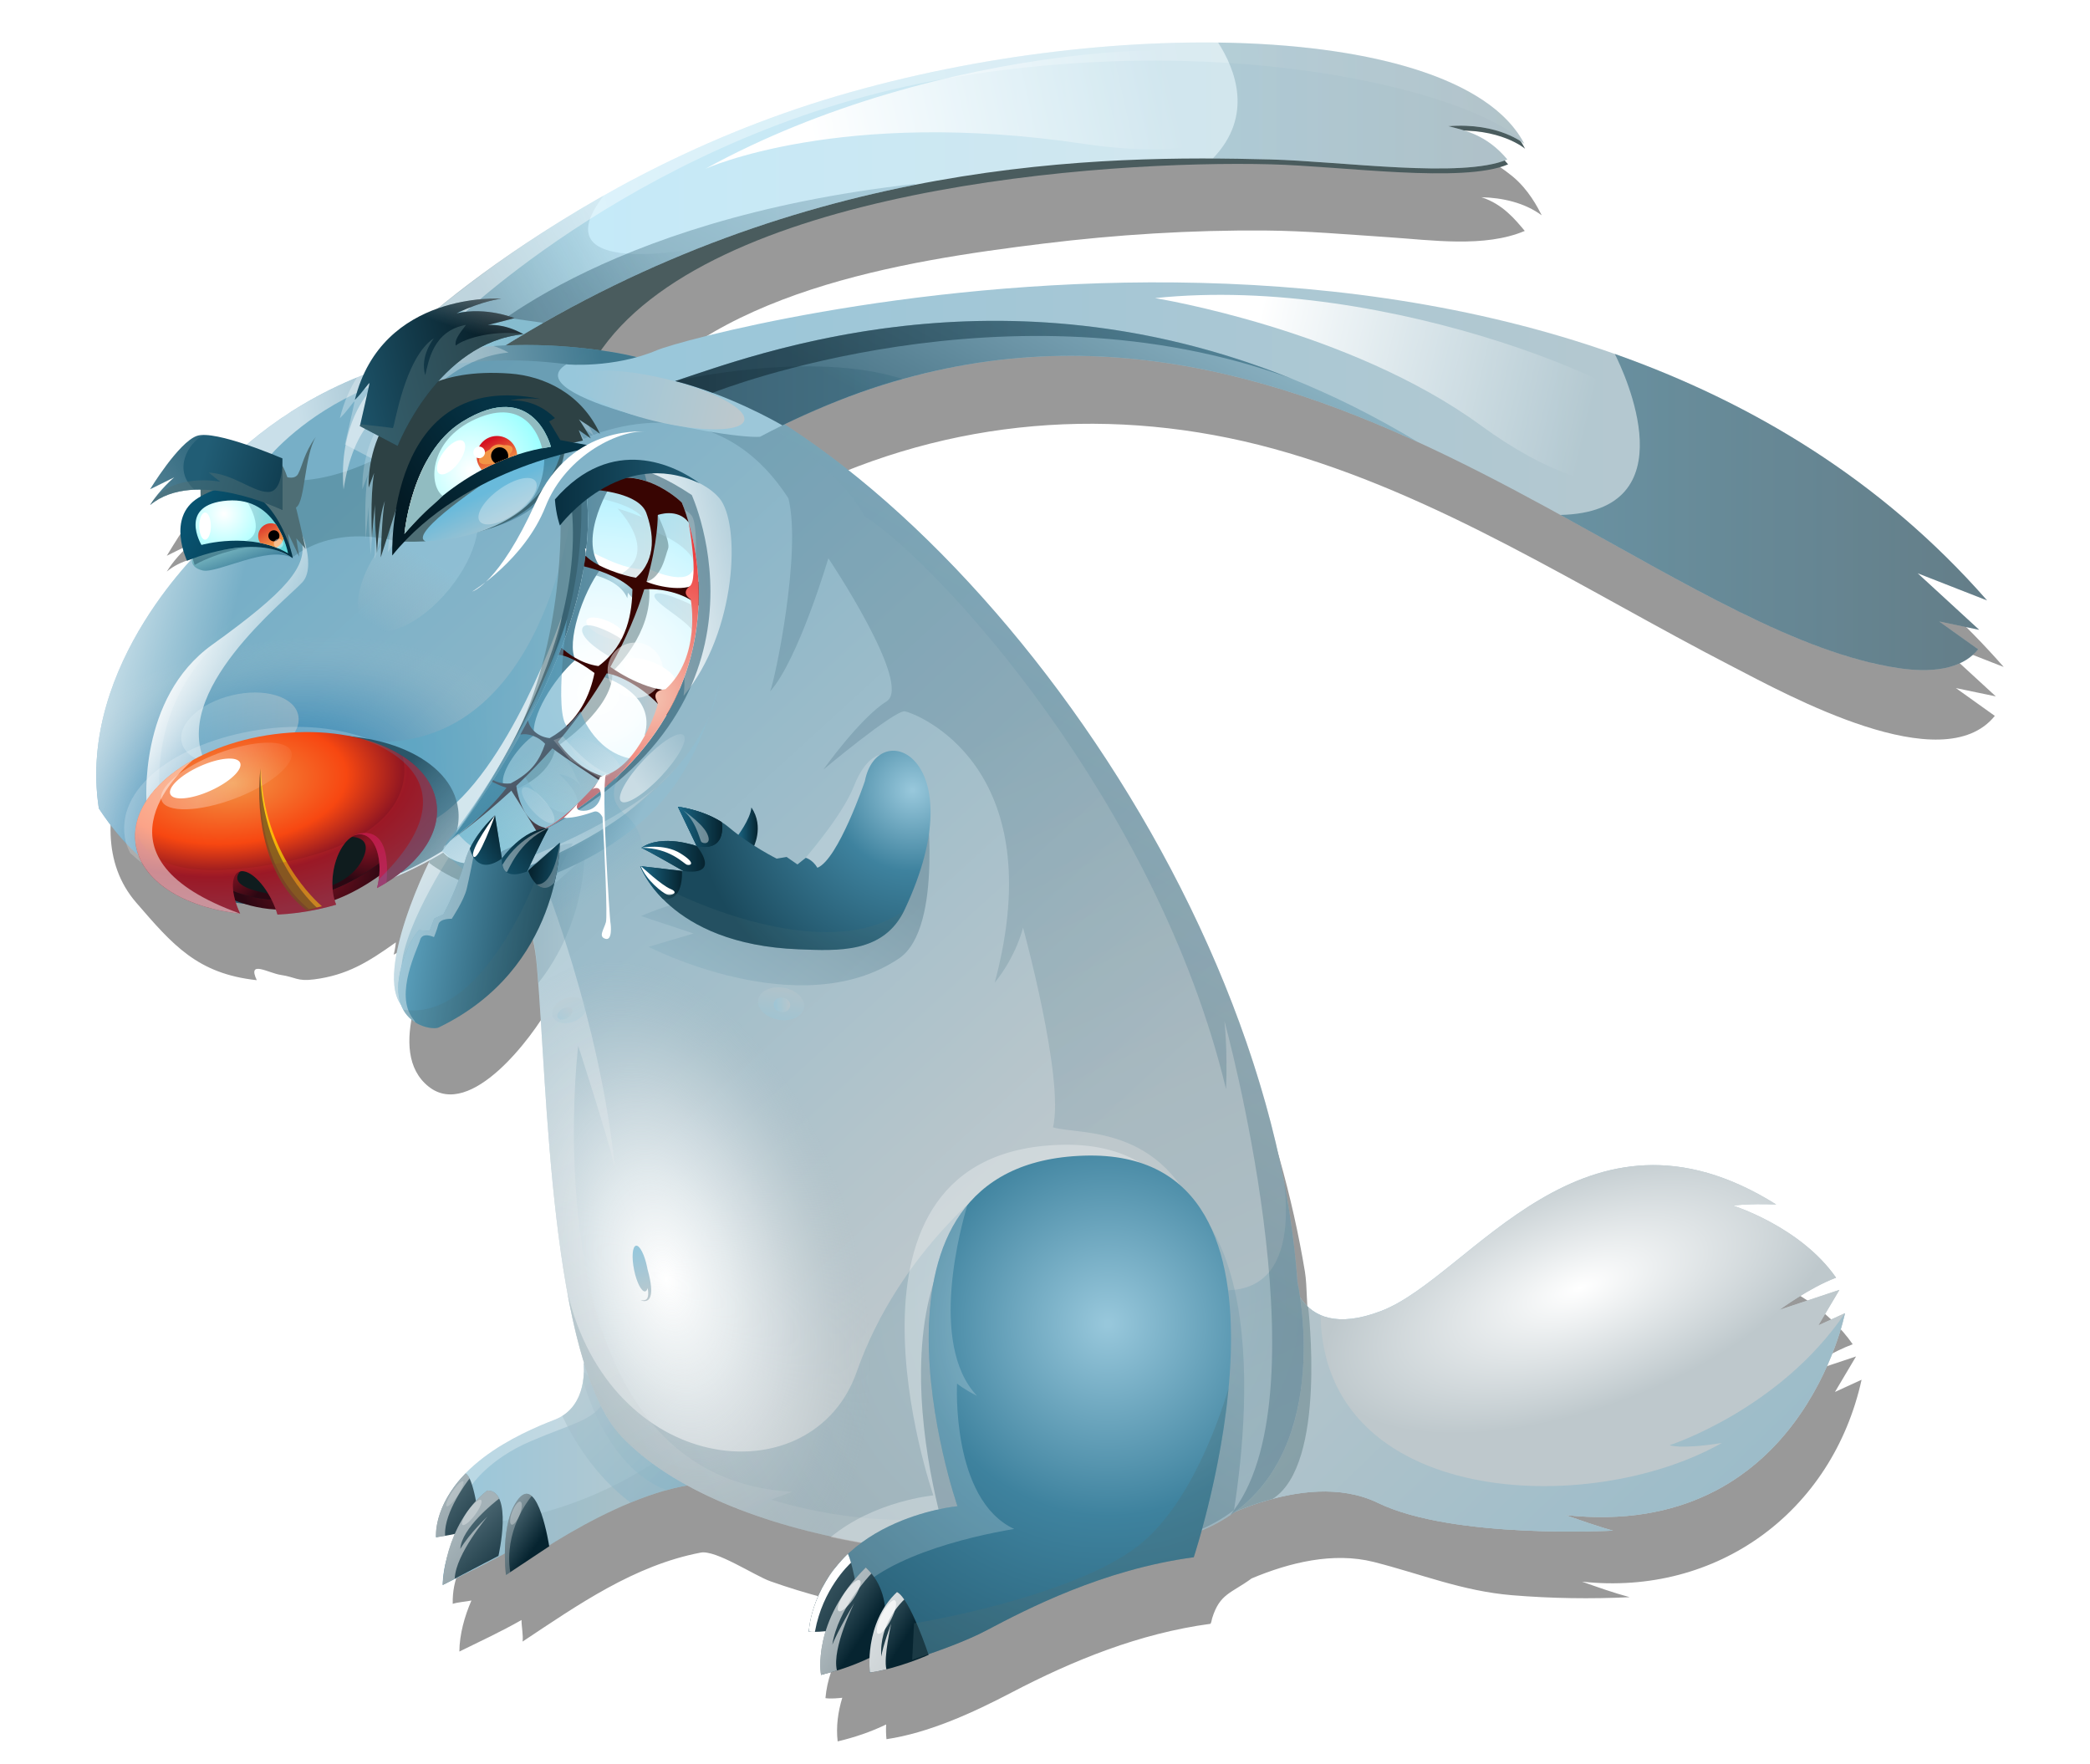 <svg viewBox="0 0 628 530" xmlns="http://www.w3.org/2000/svg" xmlns:xlink="http://www.w3.org/1999/xlink"><filter id="a"><feGaussianBlur in="SourceGraphic" stdDeviation="15"/></filter><linearGradient id="b" gradientUnits="userSpaceOnUse" x1="86.7" x2="435.033" y1="54.666" y2="54.666"><stop offset="0" stop-color="#c0ebfc"/><stop offset="1" stop-color="#d8e4e8"/></linearGradient><linearGradient id="c"><stop offset="0" stop-color="#2a5669"/><stop offset="1" stop-color="#91bdcf"/></linearGradient><linearGradient id="d" gradientUnits="userSpaceOnUse" x1="172.416" x2="222.604" xlink:href="#c" y1="94.334" y2="5.242"/><linearGradient id="e" gradientUnits="userSpaceOnUse" x1="125.608" x2="180.228" y1="85.056" y2="54.435"><stop offset="0" stop-color="#082f40"/><stop offset="1" stop-color="#215d75" stop-opacity="0"/></linearGradient><linearGradient id="f" gradientUnits="userSpaceOnUse" x1="78.751" x2="512.75" y1="75.516" y2="-7.484"><stop offset="0" stop-color="#fff"/><stop offset="1" stop-color="#fff" stop-opacity="0"/></linearGradient><linearGradient id="g" gradientUnits="userSpaceOnUse" x1="67.367" x2="130.369" y1="93.995" y2="93.995"><stop offset="0" stop-color="#c0ebfc"/><stop offset="1" stop-color="#86bccf"/></linearGradient><linearGradient id="h"><stop offset="0" stop-color="#97c7db"/><stop offset="1" stop-color="#bec8cc"/></linearGradient><linearGradient id="i" gradientUnits="userSpaceOnUse" x1="108.033" x2="192.779" xlink:href="#h" y1="434.908" y2="434.908"/><linearGradient id="j"><stop offset="0" stop-color="#496570"/><stop offset=".993" stop-color="#062430"/></linearGradient><linearGradient id="k" gradientUnits="userSpaceOnUse" x1="109.807" x2="127.637" xlink:href="#j" y1="441.981" y2="457.479"/><linearGradient id="l"><stop offset="0" stop-color="#60a7c4"/><stop offset="1" stop-color="#bec8cc"/></linearGradient><linearGradient id="m" gradientUnits="userSpaceOnUse" x1="203.053" x2="138.409" xlink:href="#l" y1="461.971" y2="395.275"/><linearGradient id="n" gradientUnits="userSpaceOnUse" x1="203.923" x2="141.857" xlink:href="#l" y1="459.644" y2="395.608"/><linearGradient id="o" gradientUnits="userSpaceOnUse" x1="136.287" x2="91.85" y1="291.344" y2="245.496"><stop offset="0" stop-color="#60a7c4"/><stop offset="1" stop-color="#d1dce0"/></linearGradient><linearGradient id="p" gradientUnits="userSpaceOnUse" x1="336.291" x2="531.367" xlink:href="#h" y1="397.136" y2="397.136"/><linearGradient id="q"><stop offset="0" stop-color="#fff"/><stop offset="1" stop-color="#bec8cc"/></linearGradient><radialGradient id="r" cx="452.071" cy="378.908" gradientTransform="matrix(.94 -.34 .152 .421 -30.759 373.209)" gradientUnits="userSpaceOnUse" r="80.914" xlink:href="#q"/><linearGradient id="s" gradientUnits="userSpaceOnUse" x1="527.34" x2="348.991" xlink:href="#l" y1="511.599" y2="327.587"/><linearGradient id="t" gradientUnits="userSpaceOnUse" x1="76.618" x2="278.151" y1="142.626" y2="363.513"><stop offset="0" stop-color="#77afc7"/><stop offset="1" stop-color="#bec8cc"/></linearGradient><radialGradient id="u" cx="177.404" cy="376.241" gradientTransform="matrix(.259 .966 -.57 .153 345.759 147.462)" gradientUnits="userSpaceOnUse" r="97.843"><stop offset="0" stop-color="#fff"/><stop offset=".334" stop-color="#fcfdfd" stop-opacity=".666"/><stop offset=".55" stop-color="#f4f5f6" stop-opacity=".45"/><stop offset=".732" stop-color="#e5e9ea" stop-opacity=".268"/><stop offset=".895" stop-color="#d0d7da" stop-opacity=".105"/><stop offset="1" stop-color="#bec8cc" stop-opacity="0"/></radialGradient><radialGradient id="v" cx="54.404" cy="234.241" gradientTransform="matrix(.969 -.249 .146 .567 -32.42 115.048)" gradientUnits="userSpaceOnUse" r="82.53"><stop offset="0" stop-color="#1c78ad"/><stop offset=".341" stop-color="#1e79ad" stop-opacity=".659"/><stop offset=".495" stop-color="#257daf" stop-opacity=".505"/><stop offset=".611" stop-color="#3283b1" stop-opacity=".389"/><stop offset=".708" stop-color="#448cb5" stop-opacity=".292"/><stop offset=".794" stop-color="#5c97b9" stop-opacity=".206"/><stop offset=".871" stop-color="#79a6bf" stop-opacity=".129"/><stop offset=".94" stop-color="#9ab6c5" stop-opacity=".06"/><stop offset="1" stop-color="#bec8cc" stop-opacity="0"/></radialGradient><linearGradient id="w"><stop offset="0" stop-color="#fff" stop-opacity="0"/><stop offset="1" stop-color="#fff"/></linearGradient><linearGradient id="x" gradientUnits="userSpaceOnUse" x1="188.002" x2="147.542" xlink:href="#w" y1="218.695" y2="245.266"/><linearGradient id="y"><stop offset=".006" stop-color="#97c7db"/><stop offset=".368" stop-color="#3e829e"/><stop offset="1" stop-color="#1a495c"/></linearGradient><radialGradient id="z" cx="304.217" cy="382.672" gradientUnits="userSpaceOnUse" r="140.818" xlink:href="#y"/><linearGradient id="A"><stop offset="0" stop-color="#1b6887"/><stop offset=".993" stop-color="#062430"/></linearGradient><linearGradient id="B" gradientUnits="userSpaceOnUse" x1="198.404" x2="204.696" xlink:href="#A" y1="240.741" y2="240.741"/><linearGradient id="C" gradientUnits="userSpaceOnUse" x1="238.795" x2="359.796" xlink:href="#c" y1="228.94" y2="498.94"/><linearGradient id="D" gradientUnits="userSpaceOnUse" x1="243.881" x2="346.177" xlink:href="#c" y1="324.089" y2="142.497"/><linearGradient id="E" gradientUnits="userSpaceOnUse" x1="141.158" x2="217.491" xlink:href="#q" y1="286.298" y2="442.632"/><linearGradient id="F" gradientTransform="matrix(-.843 -2.274 .938 -.347 108.55 884.754)" gradientUnits="userSpaceOnUse" x1="220.64" x2="223.684" xlink:href="#h" y1="241.734" y2="241.734"/><linearGradient id="G" gradientUnits="userSpaceOnUse" x1="218.306" x2="177.556" xlink:href="#w" y1="159.097" y2="166.597"/><linearGradient id="H" gradientUnits="userSpaceOnUse" x1="133.47" x2="171.76" xlink:href="#c" y1="214.818" y2="231.579"/><linearGradient id="I" gradientTransform="matrix(1.002 .067 -.039 1.051 7.858 -14.195)" gradientUnits="userSpaceOnUse" x1="31.836" x2="66.769" xlink:href="#h" y1="211.058" y2="211.058"/><linearGradient id="J" gradientUnits="userSpaceOnUse" x1="104.144" x2="90.394" y1="158.994" y2="180.494"><stop offset="0" stop-color="#97c7db"/><stop offset="1" stop-color="#bec8cc" stop-opacity="0"/></linearGradient><linearGradient id="K" gradientUnits="userSpaceOnUse" x1="66.594" x2="158.344" y1="117.001" y2="102.751"><stop offset="0" stop-color="#fff"/><stop offset="1" stop-color="#215d75"/></linearGradient><linearGradient id="L" gradientUnits="userSpaceOnUse" x1="101.676" x2="251.092" xlink:href="#l" y1="198.087" y2="194.839"/><linearGradient id="M" gradientUnits="userSpaceOnUse" x1="226.551" x2="189.885" xlink:href="#c" y1="246.153" y2="303.486"/><linearGradient id="N" gradientUnits="userSpaceOnUse" x1="131.253" x2="160.716" xlink:href="#c" y1="264.53" y2="263.89"/><linearGradient id="O" gradientUnits="userSpaceOnUse" x1="121.688" x2="129.488" y1="140.538" y2="156.869"><stop offset="0" stop-color="#69badb"/><stop offset="1" stop-color="#bec8cc"/></linearGradient><linearGradient id="P"><stop offset="0" stop-color="#082f40"/><stop offset="1" stop-color="#215d75"/></linearGradient><linearGradient id="Q" gradientUnits="userSpaceOnUse" x1="124.967" x2="136.042" xlink:href="#P" y1="115.868" y2="142.449"/><linearGradient id="R" gradientUnits="userSpaceOnUse" x1="40.672" x2="7.923" xlink:href="#w" y1="201.303" y2="192.803"/><linearGradient id="S" gradientUnits="userSpaceOnUse" x1="66.7" x2="29.234" xlink:href="#w" y1="204.863" y2="184.793"/><linearGradient id="T" gradientUnits="userSpaceOnUse" x1="50.365" x2="47.239" y1="162.234" y2="153.233"><stop offset="0" stop-color="#42839e"/><stop offset="1" stop-color="#8ac8cc"/></linearGradient><linearGradient id="U" gradientUnits="userSpaceOnUse" x1="35.913" x2="49.966" xlink:href="#P" y1="152.283" y2="164.081"/><linearGradient id="V"><stop offset="0" stop-color="#031a24"/><stop offset="1" stop-color="#085370"/></linearGradient><linearGradient id="W" gradientUnits="userSpaceOnUse" x1="84.324" x2="34.95" xlink:href="#V" y1="170.378" y2="146.417"/><linearGradient id="X" gradientUnits="userSpaceOnUse" x1="98.748" x2="129.582" y1="145.045" y2="124.045"><stop offset="0" stop-color="#031a24"/><stop offset="1" stop-color="#053345"/></linearGradient><linearGradient id="Y" gradientUnits="userSpaceOnUse" x1="133.367" x2="213.971" xlink:href="#P" y1="190.412" y2="190.412"/><linearGradient id="Z" gradientUnits="userSpaceOnUse" x1="286.799" x2="349.06" xlink:href="#c" y1="438.376" y2="327.853"/><linearGradient id="aa" gradientUnits="userSpaceOnUse" x1="76.399" x2="128.339" y1="247.263" y2="293.806"><stop offset="0" stop-color="#2a5669"/><stop offset="1" stop-color="#91bdcf" stop-opacity="0"/></linearGradient><linearGradient id="ab"><stop offset=".024" stop-color="#8a1323"/><stop offset="1" stop-color="#2b0712"/></linearGradient><radialGradient id="ac" cx="70.071" cy="251.145" gradientUnits="userSpaceOnUse" r="22.836" xlink:href="#ab"/><radialGradient id="ad" cx="45.529" cy="253.491" gradientUnits="userSpaceOnUse" r="11.408" xlink:href="#ab"/><radialGradient id="ae" cx="87.779" cy="245.116" gradientUnits="userSpaceOnUse" r="12.391" xlink:href="#ab"/><radialGradient id="af" cx="156.737" cy="200.408" gradientUnits="userSpaceOnUse" r="57.264"><stop offset="0" stop-color="#fff"/><stop offset=".222" stop-color="#fafeff"/><stop offset=".501" stop-color="#eafbff"/><stop offset=".807" stop-color="#d1f7ff"/><stop offset="1" stop-color="#bdf3ff"/></radialGradient><radialGradient id="ag" cx="163.547" cy="164.887" gradientUnits="userSpaceOnUse" r="12.349" xlink:href="#y"/><linearGradient id="ah" gradientUnits="userSpaceOnUse" x1="158.393" x2="175.654" xlink:href="#h" y1="203.195" y2="203.195"/><linearGradient id="ai" gradientUnits="userSpaceOnUse" x1="174.029" x2="186.129" xlink:href="#h" y1="154.334" y2="154.334"/><linearGradient id="aj" gradientUnits="userSpaceOnUse" x1="173.631" x2="185.879" xlink:href="#h" y1="176.773" y2="176.773"/><linearGradient id="ak" gradientUnits="userSpaceOnUse" x1="151.91" x2="163.904" xlink:href="#h" y1="184.551" y2="184.551"/><linearGradient id="al" gradientUnits="userSpaceOnUse" x1="152.821" x2="173.737" xlink:href="#h" y1="152.283" y2="152.283"/><linearGradient id="am" gradientUnits="userSpaceOnUse" x1="122.966" x2="232.563" y1="190.957" y2="188.575"><stop offset="0" stop-color="#347691"/><stop offset="1" stop-color="#bec8cc"/></linearGradient><linearGradient id="an" gradientUnits="userSpaceOnUse" x1="143.168" x2="135.426" y1="218.96" y2="236.808"><stop offset="0" stop-color="#1c373d"/><stop offset="1" stop-color="#215d75"/></linearGradient><linearGradient id="ao" gradientUnits="userSpaceOnUse" x1="130.893" x2="158.779" xlink:href="#h" y1="230.054" y2="230.054"/><linearGradient id="ap"><stop offset="0" stop-color="#fff"/><stop offset="1" stop-color="#75ffff"/></linearGradient><radialGradient id="aq" cx="118.487" cy="133.347" gradientUnits="userSpaceOnUse" r="31.42" xlink:href="#ap"/><radialGradient id="ar" cx="44.279" cy="146.366" gradientUnits="userSpaceOnUse" r="20.596" xlink:href="#ap"/><linearGradient id="as" gradientUnits="userSpaceOnUse" x1="74.797" x2="50.214" xlink:href="#V" y1="160.16" y2="148.23"/><linearGradient id="at" gradientUnits="userSpaceOnUse" x1="144.657" x2="574.07" xlink:href="#h" y1="135.097" y2="135.097"/><linearGradient id="au" gradientTransform="matrix(.836 .202 -.181 .749 52.548 -9.049)" gradientUnits="userSpaceOnUse" x1="141.677" x2="202.174" xlink:href="#h" y1="115.561" y2="115.561"/><linearGradient id="av" gradientUnits="userSpaceOnUse" x1="454.47" x2="353.47" xlink:href="#w" y1="118.224" y2="94.558"/><linearGradient id="aw" gradientTransform="matrix(.9 -.436 .436 .9 13.319 132.065)" gradientUnits="userSpaceOnUse" x1="333.86" x2="227.585" xlink:href="#w" y1="36.066" y2="11.164"/><linearGradient id="ax"><stop offset="0" stop-color="#03131a"/><stop offset="1" stop-color="#215d75"/></linearGradient><linearGradient id="ay" gradientUnits="userSpaceOnUse" x1="134.44" x2="75.44" xlink:href="#ax" y1="97.688" y2="111.521"/><linearGradient id="az" gradientUnits="userSpaceOnUse" x1="71.865" x2="36.845" xlink:href="#P" y1="144.177" y2="134.657"/><radialGradient id="aA" cx="251.237" cy="229.408" gradientUnits="userSpaceOnUse" r="66.303" xlink:href="#y"/><radialGradient id="aB" cx="309.904" cy="389.741" gradientUnits="userSpaceOnUse" r="157.013" xlink:href="#y"/><linearGradient id="aC" gradientUnits="userSpaceOnUse" x1="216.872" x2="243.372" xlink:href="#j" y1="464.815" y2="481.649"/><linearGradient id="aD"><stop offset="0" stop-color="#f29545"/><stop offset="1" stop-color="#d51323"/></linearGradient><linearGradient id="aE" gradientUnits="userSpaceOnUse" x1="127.804" x2="123.93" xlink:href="#aD" y1="132.029" y2="124.405"/><linearGradient id="aF" gradientUnits="userSpaceOnUse" x1="59.584" x2="54.584" xlink:href="#aD" y1="155.544" y2="147.669"/><radialGradient id="aG" cx="47.116" cy="227.303" gradientTransform="matrix(.996 -.092 .049 .531 -10.968 110.871)" gradientUnits="userSpaceOnUse" r="73.678"><stop offset="0" stop-color="#f29545"/><stop offset=".463" stop-color="#f74711"/><stop offset=".713" stop-color="#8a1323"/><stop offset="1" stop-color="#7d2f47"/></radialGradient><linearGradient id="aH" gradientUnits="userSpaceOnUse" x1="68.003" x2="37.668" xlink:href="#w" y1="228.231" y2="224.177"/><linearGradient id="aI" gradientUnits="userSpaceOnUse" x1="46.474" x2="24.849" xlink:href="#w" y1="123.852" y2="138.226"/><linearGradient id="aJ" gradientTransform="matrix(.982 -.19 .19 .982 -17.797 22.318)" gradientUnits="userSpaceOnUse" x1="119.443" x2="128.901" xlink:href="#w" y1="93.766" y2="77.215"/><linearGradient id="aK" gradientUnits="userSpaceOnUse" x1="443.904" x2="337.11" xlink:href="#P" y1="23.705" y2="23.705"/><linearGradient id="aL" gradientUnits="userSpaceOnUse" x1="586.218" x2="439.973" xlink:href="#P" y1="145.852" y2="145.852"/><linearGradient id="aM" gradientUnits="userSpaceOnUse" x1="143.737" x2="187.237" xlink:href="#P" y1="140.023" y2="140.023"/><linearGradient id="aN" gradientUnits="userSpaceOnUse" x1="280.397" x2="323.927" xlink:href="#c" y1="135.346" y2="58.073"/><linearGradient id="aO" gradientUnits="userSpaceOnUse" x1="179.904" x2="248.154" xlink:href="#ax" y1="110.943" y2="110.943"/><linearGradient id="aP" gradientUnits="userSpaceOnUse" x1="179.904" x2="365.037" xlink:href="#ax" y1="99.223" y2="99.223"/><radialGradient id="aQ" cx="171.744" cy="201.612" gradientUnits="userSpaceOnUse" r="45.725"><stop offset="0" stop-color="#f5c6b3"/><stop offset=".988" stop-color="#ed3e3e"/></radialGradient><linearGradient id="aR" gradientUnits="userSpaceOnUse" x1="133.135" x2="158.634" y1="219.837" y2="259.336"><stop offset="0" stop-color="#60a7c4"/><stop offset="1" stop-color="#60a7c4" stop-opacity="0"/></linearGradient><linearGradient id="aS" gradientUnits="userSpaceOnUse" x1="97.154" x2="149.153" y1="266.031" y2="274.031"><stop offset="0" stop-color="#60a7c4"/><stop offset=".993" stop-color="#0f394a"/></linearGradient><linearGradient id="aT" gradientUnits="userSpaceOnUse" x1="112.921" x2="128.589" xlink:href="#A" y1="252.774" y2="242.274"/><linearGradient id="aU" gradientUnits="userSpaceOnUse" x1="119.805" x2="142.588" xlink:href="#A" y1="258.782" y2="243.513"/><linearGradient id="aV" gradientUnits="userSpaceOnUse" x1="151.083" x2="137.167" xlink:href="#A" y1="253.435" y2="251.018"/><linearGradient id="aW" gradientUnits="userSpaceOnUse" x1="180.7" x2="194" xlink:href="#A" y1="240.446" y2="240.446"/><linearGradient id="aX" gradientUnits="userSpaceOnUse" x1="184.155" x2="186.367" xlink:href="#A" y1="245.91" y2="245.91"/><linearGradient id="aY" gradientUnits="userSpaceOnUse" x1="169.7" x2="188.824" xlink:href="#A" y1="249.293" y2="249.293"/><linearGradient id="aZ" gradientUnits="userSpaceOnUse" x1="169.367" x2="181.93" xlink:href="#A" y1="257.194" y2="257.194"/><linearGradient id="a0" gradientUnits="userSpaceOnUse" x1="128.399" x2="137.899" xlink:href="#j" y1="450.198" y2="456.864"/><linearGradient id="a1" gradientUnits="userSpaceOnUse" x1="115.477" x2="132.143" xlink:href="#j" y1="452.003" y2="468.668"/><linearGradient id="a2" gradientUnits="userSpaceOnUse" x1="223.761" x2="236.595" xlink:href="#j" y1="474.701" y2="483.201"/><linearGradient id="a3" gradientUnits="userSpaceOnUse" x1="236.311" x2="248.144" xlink:href="#j" y1="478.66" y2="485.993"/><linearGradient id="a4" gradientTransform="matrix(.904 -.008 -.008 .905 19.443 21.704)" gradientUnits="userSpaceOnUse" x1="188.112" x2="165.778" xlink:href="#w" y1="213.144" y2="227.811"/><linearGradient id="a5" gradientTransform="matrix(.431 -2.387 .984 .178 -185.138 780.922)" gradientUnits="userSpaceOnUse" x1="224.831" x2="228.831" xlink:href="#h" y1="303.812" y2="303.812"/><linearGradient id="a6" gradientUnits="userSpaceOnUse" x1="209.466" x2="214.457" xlink:href="#h" y1="293.923" y2="293.923"/><linearGradient id="a7" gradientTransform="matrix(.832 -.555 .401 .6 -93.73 201.567)" gradientUnits="userSpaceOnUse" x1="144.742" x2="149.731" xlink:href="#h" y1="294.655" y2="294.655"/><linearGradient id="a8" gradientUnits="userSpaceOnUse" x1="167.425" x2="172.381" xlink:href="#h" y1="368.181" y2="383.347"/><g transform="translate(23 8)"><path d="m553.199 164.241c6.957 2.722 13.914 5.445 20.871 8.167-45.723-52.209-111.051-80.252-178.731-90.479-52.35-7.909-106.096-6.252-158.345 1.654-16.368 2.477-32.681 5.553-48.735 9.61-3.879.981-7.76 1.999-11.569 3.225-7.375 2.375-11.42 1.959-19.121.87 26.428-37.73 85.737-46.905 127.87-52.085 22.083-2.715 44.39-4.105 66.642-3.942 12.468.091 24.869 1.208 37.302 2.026 12.635.832 28.726 3.223 40.776-1.906-2.942-3.508-6.651-8.076-13.018-10.121 6.318.154 12.974 1.624 18.127 5.446-1.252-2.435-3.985-7.801-8.882-11.793-5.314-4.359-11.566-7.483-17.953-9.941-20.476-7.871-43.661-10.182-65.42-10.182-79.8-1.007-158.96 23.152-223 70.895-8.188 6.104-19.895 11.354-26.958 18.753-5.959 6.244-7.076 9.984-14.771 13.631-4.168 1.973-8.228 4.181-12.15 6.605-3.43 2.123-6.758 4.412-9.963 6.861-6.039 4.648-5.893 3.147-14.132 1.588-9.951-1.883-15.297 8.397-19.923 15.868 2.417-1.194 4.833-2.389 7.25-3.583-2.762 2.413-5.332 5.192-7.25 8.333 4.19-3.494 9.792-4.675 15.129-4.636-.827 3.953-5.002 5.341-5.83 10.032-.435 2.465-.452 12.159 3.234 10.784-17.455 18.985-42.135 59.626-21.752 83.249 10.999 12.742 18.397 21.42 36.259 23.344-2.929-6.219 3.498-2.126 7.218-1.577 4.48.662 4.876 2.008 10.062 1.332 9.834-1.282 16.077-5.108 24.506-11.121-.112 1.25-.331 2.482-.656 3.698 5.273-2.832 10.599-5.495 15.868-8.361-5.991 12.43-18.511 37.551-5.342 48.022 12.646 10.036 31.233-14.999 36.317-24.223 5.959 26.856 3.838 56.159 7.038 83.484 1.694 14.469 7.327 30.552 8.243 44.299 2.013 24.887-44.934 21.989-44.379 51.841 1.678-.537 3.975-.648 5.62-.999-2.041 4.703-3.586 10.162-3.62 15.332 6.247-3.06 12.621-6.023 18.672-9.475-.008 1.938.551 4.523.328 6.475 16.589-11.006 33.475-22.896 53.513-26.729 4.559-.879 16.202 6.94 20.973 8.628 10.658 3.77 21.623 6.63 32.248 8.469-8.418 6.233-14.81 15.923-15.734 26.632 1.56.255 3.932.002 5.055-.11-1.299 4.23-1.903 8.705-1.388 13.11 5.005-1.19 9.939-2.84 14.571-5.09-.08 1.479-.048 2.953.096 4.424 12.664-1.881 25.876-7.897 37.377-13.917 18.826-9.854 38.767-17.907 59.957-20.75.281-.275.406-1.276.517-1.635 2.286-7.482 5.727-7.492 11.87-12.004 11.326-4.76 24.501-8.021 36.711-4.947 14.222 3.607 26.569 8.753 41.595 9.996 11.723.97 23.557 1.152 35.308.59-4.851-1.305-9.601-2.996-14.334-4.667 40.612 4.406 75.228-20.975 84-60.667-2.667 1.223-5.333 2.444-8 3.667 2.111-3.556 4.223-7.111 6.334-10.667-6 2-12 4-18 6 5.247-3.797 10.914-7.384 17-9.666-7.23-10.395-19.128-17.684-31-21.667 4.312-.493 8.667-.5 13-.333-26.368-16.518-53.564-13.95-78.538 3.383-14.029 9.736-39.287 39.24-58.897 29.598-10.179-4.965-7.717-24.133-9.168-32.815-14.99-90.398-73.846-184.715-151.362-234.573 44.777-21.853 94.025-25.759 141.909-12.68 49.674 13.66 92.694 42.126 138.033 65.508 16.595 8.575 63.043 34.225 78.725 14.771-3.901-2.786-7.802-5.572-11.703-8.358 4 .833 8 1.667 12 2.5-6.167-5.667-12.333-11.334-18.5-17.001z" fill-opacity=".4" filter="url(#a)" transform="translate(5 20)"/><path d="m412.435 31.375c15.332-1.167 22.832 5.333 22.832 5.333-18.332-35.667-121.535-39.486-206.667-14.334-88.001 26-141.667 83.667-141.667 83.667s50.137-1.05 69.471-7.05c32.75-50.5 152.264-58.923 202.529-57.617 21.531.56 57.6 5.807 71.225.008-6.377-7.602-12.959-8.737-17.723-10.007z" fill="#4a5c5e"/><path d="m412.201 29.908c15.332-1.167 22.832 5.333 22.832 5.333-18.332-35.666-121.535-39.486-206.666-14.333-88.001 26-141.667 83.667-141.667 83.667s20.999-1.667 40.333-7.667c92-57.667 181.4-58.306 231.666-57 21.531.56 57.6 5.807 71.225.008-6.378-7.603-12.96-8.737-17.723-10.008z" fill="url(#b)"/><path d="m128.651 95.908c42.859-26.563 85.106-40.817 123.045-48.325.126-.116.247-.225.374-.342-96 10.667-133.667 48.667-133.667 48.667z" fill="url(#d)" fill-opacity=".4"/><path d="m187.044 66.521s-48.307 9.72-28.636-15.761c-33.671 19.147-53.151 36.221-64.011 46.289l11.514 4.896c6.491-1.17 13.921-2.803 21.121-5.038 20.261-12.699 40.394-22.63 60.012-30.386z" fill="url(#e)" fill-opacity=".3"/><path d="m228.367 20.908c-58.87 17.393-102.369 48.955-124.721 67.947l.424 4.387 9-4s59-58.333 148.333-73.667 161.591 5.667 173.629 19.667c-18.331-35.667-121.534-39.487-206.665-14.334z" fill="url(#f)" fill-opacity=".5"/><path d="m140.117 88.991-28-4-7.912 3.391c-4.857 4.108-8.749 7.649-11.617 10.364l-.971 2.996s3.303.528 7.955 1.257c7.672-1.166 17.775-3.084 27.461-6.09 4.348-2.725 8.688-5.321 13.02-7.797.037-.072.064-.121.064-.121z" fill="url(#g)"/><path d="m152.367 401.575s1.666 13-8.667 17-34.999 14.666-35.667 35.333c6-1.667 7.334-2 7.334-2s-5.334 6.999-5.334 16.333c16.334-8 19-9.666 19-9.666v6.666s31.666-24.333 57.334-27.333c25.666-3-34-36.333-34-36.333z" fill="url(#i)"/><path d="m143.7 418.575c-6.775 2.623-19.71 8.111-28.004 17.404l3.042 2.262s5.167-7.834 17.667-13.167 18.333-6.166 21.667-11.333c1.382-2.143.814-5.66-.323-9.044-3.264-1.939-5.381-3.122-5.381-3.122s1.665 13-8.668 17z" fill="#fff" fill-opacity=".3"/><path d="m187.433 425.615c-3.076.034-7.317 1.524-13.154 5.376-24.625 16.25-47.375 18.125-47.375 18.125l-3.439 12.427c4.557-2.337 5.568-2.968 5.568-2.968v6.666s31.666-24.333 57.334-27.333c9.357-1.094 7.367-6.22 1.066-12.293z" fill="#4e6e75" fill-opacity=".1"/><path d="m108.033 453.908s-1.004-9.042 8.871-19.167c2.375 1.125 4 12.875 4 15.125s-12.871 4.042-12.871 4.042z" fill="url(#k)"/><path d="m152.367 401.575s1.4 10.984-6.404 15.864c2.866 6.183 9.269 17.568 20.496 26.057 6.615-2.728 13.451-4.833 19.908-5.588 25.666-3-34-36.333-34-36.333z" fill="url(#m)" fill-opacity=".5"/><path d="m192.044 435.763-39.594-31.386c-.022.64-.072 1.357-.171 2.13v.609s6.75 25.75 24.75 32.5c.107.04.205.072.311.111 3.05-.838 6.079-1.475 9.027-1.819 2.951-.345 4.762-1.095 5.677-2.145z" fill="url(#n)" fill-opacity=".4"/><path d="m107.867 247.491c-.75.25-20.5 39.75-8.75 48s37-47 37-47l-23.75-9.25z" fill="url(#o)"/><path d="m111.404 246.741-3.052-.139-.485.889c-.736.245-19.769 38.292-9.369 47.505 1.358-1.045 2.026-3.197-.094-7.588-4.667-9.666 13.167-37.333 13.5-37.833z" fill="#fff" fill-opacity=".4"/><path d="m105.904 251.241s5.167 4 11 6 4.833-8.333 4.833-8.333l-14.167-2.667z" fill="#4e6e75" fill-opacity=".4"/><path d="m364.367 371.241s.666 25.001 27.666 14.667 60.668-68.333 118.668-32c-8.668-.334-13 .333-13 .333s20.334 6.334 31 21.667c-8 3-17 9.666-17 9.666l18-6-6.334 10.667 8-3.667s-13.334 68.334-84 60.667c11.334 4 14.334 4.667 14.334 4.667s-48 2.666-70.668-8.334c-22.666-11-53.666 8-53.666 8s-9.334-67.666 27-80.333z" fill="url(#p)"/><path d="m364.367 371.241s.666 25.001 27.666 14.667 60.668-68.333 118.668-32c-8.668-.334-13 .333-13 .333s20.334 6.334 31 21.667c-8 3-17 9.666-17 9.666l18-6-6.334 10.667 8-3.667s-13.334 68.334-84 60.667c11.334 4 14.334 4.667 14.334 4.667s-48 2.666-70.668-8.334c-22.666-11-53.666 8-53.666 8s-9.334-67.666 27-80.333z" fill="url(#r)"/><path d="m531.367 386.574c-19.668 28.999-52.666 39.667-52.666 39.667s3 1.334 15.666-.666c-40 22.667-119.666 19-120.566-38.432-9.109-3.966-9.434-15.902-9.434-15.902-3.375 1.177-6.354 2.829-8.984 4.855l-11.016 18.145-2.689 54.981c9.293-4.71 31.814-14.161 49.355-5.648 22.668 11 70.668 8.334 70.668 8.334s-3-.667-14.334-4.667c70.666 7.667 84-60.667 84-60.667z" fill="url(#s)" fill-opacity=".5"/><path d="m365.691 377.774-23.472 71.176c3.996-1.992 10.132-4.697 17.186-6.583 16.376-10.368 10.666-57.625 10.666-57.625l-.044-.079c-2.167-2.017-3.512-4.556-4.336-6.889z" fill="#4e6e75" fill-opacity=".4"/><path d="m366.867 377.241c-9-127-123.25-266.25-206.25-279.5s-122.5 41.25-122.5 41.25l.75 16.625s-38.834 35.625-32.167 79.292c7.356 11.268 15.907 18.561 24.884 23.016 7.207 3.576 14.689 5.323 22.052 5.828-2.595-5.655-2.784-11.043-.342-12.256 2.556-1.27 7.019 2.512 9.968 8.447.619 1.248 1.116 2.488 1.502 3.687 6.152-.527 12.062-1.756 17.48-3.308-.757-2.365-.999-5.36-.543-8.547.99-6.921 4.863-12.092 8.651-11.55s6.058 6.591 5.067 13.512c-.102.716-.242 1.407-.402 2.081 9.653-4.039 15.85-8.076 15.85-8.076 23.5 6.5 26.537 23.914 27.5 35 3.098 35.688 4 118.5 25.5 141 30.322 31.733 108 42.5 163 31.5s40-78.001 40-78.001z" fill="url(#t)"/><path d="m366.867 377.241c-9-127-123.25-266.25-206.25-279.5s-122.5 41.25-122.5 41.25l.75 16.625s-38.834 35.625-32.167 79.292c7.356 11.268 15.907 18.561 24.884 23.016 7.207 3.576 14.689 5.323 22.052 5.828-2.595-5.655-2.784-11.043-.342-12.256 2.556-1.27 7.019 2.512 9.968 8.447.619 1.248 1.116 2.488 1.502 3.687 6.152-.527 12.062-1.756 17.48-3.308-.757-2.365-.999-5.36-.543-8.547.99-6.921 4.863-12.092 8.651-11.55s6.058 6.591 5.067 13.512c-.102.716-.242 1.407-.402 2.081 9.653-4.039 15.85-8.076 15.85-8.076 23.5 6.5 26.537 23.914 27.5 35 3.098 35.688 4 118.5 25.5 141 30.322 31.733 108 42.5 163 31.5s40-78.001 40-78.001z" fill="url(#u)"/><path d="m366.867 377.241c-9-127-123.25-266.25-206.25-279.5s-122.5 41.25-122.5 41.25l.75 16.625s-38.834 35.625-32.167 79.292c7.356 11.268 15.907 18.561 24.884 23.016 7.207 3.576 14.689 5.323 22.052 5.828-2.595-5.655-2.784-11.043-.342-12.256 2.556-1.27 7.019 2.512 9.968 8.447.619 1.248 1.116 2.488 1.502 3.687 6.152-.527 12.062-1.756 17.48-3.308-.757-2.365-.999-5.36-.543-8.547.99-6.921 4.863-12.092 8.651-11.55s6.058 6.591 5.067 13.512c-.102.716-.242 1.407-.402 2.081 9.653-4.039 15.85-8.076 15.85-8.076 23.5 6.5 26.537 23.914 27.5 35 3.098 35.688 4 118.5 25.5 141 30.322 31.733 108 42.5 163 31.5s40-78.001 40-78.001z" fill="url(#v)"/><path d="m136.404 249.366c.375-.125 32.25-12.5 43.75-26.75 0 0-22 24.125-44 29.375-1.375-1.125.25-2.625.25-2.625z" fill="url(#x)" fill-opacity=".4"/><path d="m366.867 377.241c-.72-10.15-2.118-20.379-4.112-30.614 2.076 15.596 1.796 48.562-44.017 24.614-34-18.333-41-25.333-41-25.333-1 0-30.333 21.333-43.333 58.333s-72 31.999-86.333-21.667c-.202-.758-.397-1.479-.587-2.172 3.467 18.979 8.561 35.152 16.383 43.339 30.322 31.733 108 42.5 163 31.5s39.999-78 39.999-78z" fill="url(#z)" fill-opacity=".2"/><path d="m203.279 246.866s3.5-6.375-.5-12.25c-.25 3.5-4.375 8.875-4.375 8.875s1.75 3 4.875 3.375z" fill="url(#B)"/><path d="m366.867 377.241c-9-127-123.25-266.25-206.25-279.5-20.534-3.278-38.4-2.405-53.67.758l3.957 23.742 39.375 2.625s39.125-21.125 63.625 16.875c4 16-4 54.5-5.5 58 8.5-9.5 17.5-40 17.5-40s25.5 38 17.5 43-19 20.5-19 20.5 21.5-18 24.5-17.5 44.5 16 27 81.5c6.5-8 8.5-16.5 8.5-16.5s12.5 45.5 9 60c8.5 2.5 35.5-1.5 46 34 8.152 27.562-.271 70.49-4.447 88.312 45.364-15.675 31.91-75.812 31.91-75.812z" fill="url(#C)" fill-opacity=".2"/><path d="m193.397 108.574-5.494-.333s37.5 18 49 39c21.5 13.5 87.5 85 108.5 172 .5-12-.5-20.5-.5-20.5s30.281 109.98 2.891 146.99c-.382.517-.741 1.017-1.091 1.509 31.101-21.107 20.163-69.999 20.163-69.999-7.859-110.907-95.984-231.148-173.469-268.667z" fill="url(#D)" fill-opacity=".3"/><path d="m208.737 442.575s1.667-.667 6.333-2.334c-80.333-4.334-64.333-134-64.333-134s8.333 25.667 11 36.334c-4.667-44.666-21.333-86-21.333-86l-5.667 3.666-.117 6.314c2.551 5.657 3.338 11.488 3.746 16.186 3.098 35.688 4 118.5 25.5 141 19.877 20.803 60.105 32.594 100.954 35.151.769-2.845 1.215-6.713.917-11.984-26.999 5.667-57-4.333-57-4.333z" fill="url(#E)" fill-opacity=".3"/><path d="m146.749 292.05c2.759-1.022 5.569-.301 6.278 1.609.708 1.913-.954 4.29-3.713 5.314-2.76 1.021-5.57.3-6.278-1.611-.709-1.912.953-4.291 3.713-5.312z" fill="url(#F)" fill-opacity=".2"/><path d="m170.237 132.575s16.167 1.333 22.833 9 5.333 40.333-10.667 59.5c2.334-15.334-12.166-68.5-12.166-68.5z" fill="url(#G)" fill-opacity=".8"/><path d="m130.404 254.241c.75-.25 55-17.5 62.75-57-8 29-20 47.5-59.75 61.25-2.75-1.5-3-4.25-3-4.25z" fill="url(#H)" fill-opacity=".9"/><path d="m51.484 220.912c-9.657 2.312-18.557-.292-19.879-5.809-1.322-5.522 5.436-11.873 15.091-14.182 9.657-2.316 18.556.288 19.878 5.811 1.322 5.518-5.434 11.87-15.09 14.18z" fill="url(#I)" fill-opacity=".5"/><path d="m111.939 169.09c-8.516 10.435-19.613 15.469-24.785 11.251-5.174-4.222-2.463-16.105 6.053-26.536 8.512-10.439 19.608-15.472 24.785-11.25 5.171 4.221 2.464 16.104-6.053 26.535z" fill="url(#J)" fill-opacity=".6"/><path d="m57.737 135.408s14.833 5.833 41.333-10.5c-1.333 21-2.167 30-2.167 30s-18-6.167-32.167 4.667c-8.332-12.834-6.999-24.167-6.999-24.167z" fill="#063a3f" fill-opacity=".2"/><path d="m156.904 102.991c4.943-1.149 9.018-2.455 11.994-3.532-2.79-.703-5.553-1.282-8.281-1.718-62.653-10.002-100.513 18.596-115.313 33.221.058.477.1.779.1.779l11-.75s30.5-41.5 100.5-28z" fill="url(#K)" fill-opacity=".6"/><path d="m125.225 95.946c-15.667.964-29.194 4.394-40.614 8.936-2.33 3.522-4.24 7.736-5.492 12.792 2.367-2.241 4.497-5.709 4.394-4.926-.103.784-2.872 12.78-2.872 12.78l11.339 5.952s12.054-31.11 37.809-33.553c-1.644-.936-3.185-1.559-4.564-1.981z" fill="#fff" fill-opacity=".3"/><path d="m88.07 109.575s-9.5 9.833-7.833 29.5c1.333-9 4.333-16.833 9.167-21.5s-1.334-8-1.334-8z" fill="#fff" fill-opacity=".5"/><path d="m241.737 218.741s-4.5.167-8.167 9.5-15.667 22.833-15.667 22.833l9.667 7 14-30z" fill="#fff" fill-opacity=".2"/><path d="m93.529 157.991s1.375-15 1.25-14.5-5.25 16.5-5.25 16.5.375-13.5 1.25-17c-1.875 4.875-2.375 15.75-2.375 15.75s-1-12.875-.5-15.75c-1 9.75-1 11.125-1 11.125s-.625-12.125.625-19.5c-1.625 4.375-1.625 4.375-1.625 4.375s-2.366-37.53 42.458-34.25c10.25.75 21.5 6 27.042 18.125-2.625-2.125-7-4.625-6.625-4.625s3.875 6 3.875 6l-3.625-2.5 1.25 3.125-7 1.625s-17.875 2.75-25.625 10.125-17.25 9.75-24.125 21.375z" fill="#fff" fill-opacity=".2"/><path d="m295.451 335.991c-73.668 2.334-38.001 105.334-38.001 105.334s-17.646 1.607-30.849 12.534c32.222 6.901 69.145 7.406 99.266 1.382 1.12-.225 2.201-.479 3.265-.749 5.011-16.417 34.188-120.651-33.681-118.501z" fill="#fff" fill-opacity=".3"/><path d="m113.667 248.956 35.737-54.714 4.75-51-2.5-2.75-2.75 3.75s-8 75-62.5 70.5c-2.431 10.02 10.174 39.967 10.174 39.967 8.168-3.637 13.289-6.967 13.289-6.967 1.334.368 2.594.777 3.8 1.214z" fill="url(#L)" fill-opacity=".9"/><path d="m108.071 237.908c-6.445 3.997-10.302 7.436-12.56 10.297.199 1.708.187 3.582-.092 5.531-.102.716-.242 1.407-.402 2.081 9.653-4.039 15.85-8.076 15.85-8.076 1.728.478 3.331 1.021 4.845 1.61l2.692-1.11s27-56.833 27.333-70.833c0 0-16.166 47.166-37.666 60.5z" fill="#fff" fill-opacity=".7"/><path d="m151.654 140.491-6.25 7.25s1.5 36.25-14.25 67.25c10-15.75 21.5-41.25 20.5-74.5z" fill="#4e6e75" fill-opacity=".5"/><path d="m255.117 230.241s5.707 40.535-8 49.75c-29.75 20-75.25-3.5-75.25-3.5l13.5-4-15.75-5.25s9.75-4.25 14.75-4.5 48 5.5 48 5.5z" fill="url(#M)" fill-opacity=".3"/><path d="m152.538 249.713-9.83 8.639s4.674-9.932 6.423-12.969c-7.675.046-13.982 9.083-13.982 9.083l-2.085-12.954s-5.857 5.097-8.497 12.113c11.137 8.166 13.069 20.209 13.8 28.616.14 1.608.274 3.315.407 5.104 14.01-17.707 13.764-37.632 13.764-37.632z" fill="url(#N)" fill-opacity=".2"/><path d="m146.737 127.491s-3.167 27.417-45.833 26.25c4.833-5.666 26.5-22.917 45.833-26.25z" fill="#4e6e75"/><path d="m145.737 127.241s-5 28.667-47.667 27.5c4.834-5.666 28.334-24.167 47.667-27.5z" fill="url(#O)"/><path d="m98.07 154.741c2.397.065 4.658.024 6.823-.088-.054-.026-.098-.05-.156-.078-5.083-2.417 19.667-18.75 19.667-18.75l-5.731 2.899c-9.917 6.141-17.989 12.954-20.603 16.017z" fill="#4e6e75"/><path d="m146.279 127.116s2 17-23.25 24c5.375-2.125 17.792-6.125 17.542-22.458 2.25-1.25 5.167-1.417 5.167-1.417" fill="url(#Q)" fill-opacity=".4"/><path d="m68.904 158.241c-3.873-18.458-22.041-8.225-30.039-2.67l.002.045s-38.834 35.625-32.167 79.292c6.869 10.521 14.779 17.574 23.105 22.09 7.549-14.293-6.708-9.891-4.234-18.59-7.834-57.667 46.271-66.16 43.333-80.167z" fill="url(#R)" fill-opacity=".6"/><path d="m21.071 233.575s-2.833-31.667 19.667-47.833 28.833-23.667 26.833-31.5 5.166 7.333.333 12.667-40.5 33.167-28.833 55c-3.667 8.332-18 11.666-18 11.666z" fill="url(#S)"/><path d="m34.821 159.575s-1.167 2.833 3.083 3.833 19.667-7.583 26.75-3.833c-5.333-3.084-17.833-8.334-29.833 0z" fill="url(#T)"/><path d="m52.32 156.241s-9.166 1.25-16.833 5.5c-.667-1.833-.833-3.583-.833-3.583z" fill="url(#U)" fill-opacity=".4"/><path d="m57.117 210.967c-24.98 3.122-45 16.55-42.625 32.501.25 1.681.802 3.291 1.621 4.817 4.604 4.26 9.471 7.489 14.471 9.87 5.308 2.527 10.764 4.096 16.212 4.944-2.359-5.23-2.465-10.105-.103-11.231 1.195-.57 2.81-.069 4.49 1.199.276-.487.645-.856 1.11-1.079 2.556-1.219 7.019 2.41 9.968 8.104.619 1.197 1.116 2.388 1.502 3.537.769-.063 1.534-.137 2.294-.22 3.46-.506 6.796-1.208 9.958-2.103-1.044-2.387-1.44-5.658-.916-9.172.989-6.64 4.863-11.602 8.651-11.082.822.113 1.567.487 2.228 1.051 1.078-.738 2.229-1.088 3.373-.931 3.51.481 5.711 5.503 5.228 11.52 8.062-5.777 12.593-13.086 11.595-20.444-1.929-14.216-24.077-24.403-49.057-21.281z" fill="#fff" fill-opacity=".2"/><path d="m64.654 159.241s-1.25-7.125-1-6.75 3.25 6.75 3.25 6.75l-.875-5.5 2.75 3.125s-4.5-21.625-7-25-24.625 1.125-24.625 1.125l.375 24.875s20.875-7.375 27.125 1.375z" fill="#4e6e75"/><path d="m59.071 143.908s4.333 2.5 7 .5 2.333-15.334 5.833-21.167c-3.667 5.167-4 8.667-5.333 11.167s-6 0-6 0-3.667 6.5-1.5 9.5z" fill="#4e6e75"/><path d="m95.404 157.491s1.375-15 1.25-14.5-5.25 16.5-5.25 16.5.375-13.5 1.25-17c-1.875 4.875-2.375 15.75-2.375 15.75s-1-12.875-.5-15.75c-1 9.75-1 11.125-1 11.125s-.625-12.125.625-19.5c-1.625 4.375-1.625 4.375-1.625 4.375s-2.366-37.53 42.458-34.25c10.25.75 21.5 6 27.042 18.125-2.625-2.125-7-4.625-6.625-4.625s3.875 6 3.875 6l-3.625-2.5 1.25 3.125-7 1.625s-17.875 2.75-25.625 10.125-17.25 9.75-24.125 21.375z" fill="#2d4144"/><path d="m33.2 160.491s20.583-8.833 31.792-.75c-.75-4.625-9.051-30.125-28.463-18.125-9.561 5.91-3.329 18.875-3.329 18.875z" fill="url(#W)"/><path d="m94.867 158.908s-2.167-56.5 44.5-47.042c-5.875-.5-9.125.5-9.125.5s7.25-1 13.5 5.25c-1.125.75-1.75 1-1.75 1l3.375 5.625 10.833 2s-39.5 5.5-61.333 32.667z" fill="url(#X)"/><path d="m109.867 247.741s46.5-57.167 38.333-107.667c0 0 7-19.167 36.667.667 3.833 8.833 27.166 74-61.5 108.333z" fill="url(#Y)" fill-opacity=".5"/><path d="m301.154 342.689c-73.287 7.83-39.75 111.552-39.75 111.552s-4.021.268-10.691 3.506c25.621 2.871 52.338 2.058 75.154-2.506 9.102-1.82 16.275-5.181 21.928-9.51 5.134-33.016 10.902-109.19-46.641-103.042z" fill="url(#Z)" fill-opacity=".3"/><path d="m65.949 213.625c-24.98 3.343-43.666 18.394-41.736 33.618.451 3.549 1.986 6.793 4.388 9.64.659.361 1.319.712 1.983 1.041 7.207 3.576 14.689 5.323 22.052 5.828-2.595-5.655-2.784-11.043-.342-12.256 2.556-1.27 7.019 2.512 9.968 8.447.068.139.121.276.187.415.72.949 1.414 2.021 2.057 3.197 5.885-.56 11.539-1.744 16.739-3.233-.757-2.365-.999-5.36-.543-8.547.99-6.921 4.863-12.092 8.651-11.55 2.054.293 3.653 2.212 4.538 5.003 2.105 1.41 3.473 4.844 3.638 9.056 7.618-3.467 12.339-6.542 12.339-6.542.521.145 1.021.3 1.523.455 2.623-4.144 3.852-8.591 3.285-13.058-1.931-15.224-23.747-24.856-48.727-21.514z" fill="url(#aa)"/><path d="m41.071 258.074s19.75-40.333 58-9.583c-32.583 30.25-58 10.583-58 10.583z" fill="url(#ac)"/><path d="m40.071 255.074s19.75-40.333 58-9.583c-32.583 30.25-58 10.583-58 10.583z" fill="#0f1c1e"/><path d="m65.639 262.104c-1.081-.396-3.27-.885-7.11-1.488-17.5-2.75-7.25-8.5-7.25-8.5l-4.586-.745-2.914 5.245.845 2.092c4.383 2.066 11.712 4.432 21.015 3.396z" fill="url(#ad)"/><path d="m93.713 242.244c-1.288-.889-2.553-1.698-3.794-2.429l-4.765-.074-4 3.75s7.75-1 5.25 5.625-9.875 9-9.875 9l.169 1.267c5.717-2.179 11.9-5.737 18.4-11.252z" fill="url(#ae)"/><path d="m109.867 247.741s49.5-59.5 43.25-108.25c14.5-10.75 28.75 3.5 28.75 3.5s31.5 71-62.25 108.25c-6.75 1-9.75-3.5-9.75-3.5z" fill="url(#af)"/><path d="m152.154 164.075s10.667 1.167 13.333 7.667c.167-1.083.167-1.667.167-1.667l1.917 2.25.667-3.667-6.167-4-9.75-3.333z" fill="url(#ag)" fill-opacity=".4"/><path d="m158.654 195.491s15.875 5 12 17.5c3.875-3.125 5-9.625 5-9.625l-2.5-3.375s-11.667-6.417-13.583-6.583-.917 2.083-.917 2.083z" fill="url(#ah)"/><path d="m161.57 193.241s11.5-11 10.5-24.333-2.833.333-2.833.333-5.5 18.167-9.167 21.833 1.5 2.167 1.5 2.167z" fill="#4e6e75" fill-opacity=".5"/><path d="m172.029 162.991s12 5.75 13.375-.375c0 3.125.375 5.375-2 6.25s-12.75-1.625-12.75-1.625z" fill="#fff"/><path d="m174.654 146.741s3.917 8.167 3.083 10.167-1.773 8.465-6.47 9.899c-.53-2.066-.03-3.399-.03-3.399s3.5-13.834 3.417-16.667z" fill="#4e6e75" fill-opacity=".5"/><path d="m152.779 156.741s12.5 7.375 18.5 6.125c-.625 2.875-2.375 3.875-2.375 3.875l-15.375-5.75z" fill="#fff"/><path d="m145.154 215.741s15.875-10.75 15.875-21.375c-3-.75-3.75 0-3.75 0s-7.5 17.125-12.75 19.5c-1.125 1.125.625 1.875.625 1.875z" fill="#4e6e75" fill-opacity=".5"/><path d="m174.279 151.991s12.25 4.625 11.625 11.25 1.5-13-1.125-16.375-9.25-2.75-9.25-2.75-1.5 1.875-1.5 2.375.25 5.5.25 5.5z" fill="url(#ai)" fill-opacity=".4"/><ellipse cx="158.813" cy="180.948" fill="#fff" rx="2.385" ry="6.211" transform="matrix(-.409 .912 -.912 -.409 388.898 110.061)"/><path d="m185.654 174.116s-11.375-5.625-12-3.25 11.75 8.375 11.75 11.75.875-7.5.25-8.5z" fill="url(#aj)" fill-opacity=".4"/><path d="m163.904 184.241c.098-.405-10.917-6.75-11.917-3.417s8.083 8.417 8.083 8.417 3.167-2.25 3.834-5z" fill="url(#ak)" fill-opacity=".4"/><path d="m152.821 140.991s13.333 1.667 17.167 6.417c-4.917-2-7.417-2.583-7.417-2.583s12.75 12.833 1 19.667c2.583 1.917 5.75 2.583 5.75 2.583l2-4.417 1.917-5.667.5-8.75-1.417-6.583-14.917-4.167z" fill="url(#al)" fill-opacity=".4"/><path d="m153.185 140.106c4.969 41.952-30.859 91.609-40.802 104.466l18.256-15.017s-.734-1.064-2.484-2.064c-.75-3.75 5-11.75 9.25-14.5-.75-5.75 5.5-16.5 12.5-22.75-2.75-5 2-20 7.75-27.5-7.5-9.25 3.5-26 3.5-26z" fill="url(#am)"/><path d="m160.409 227.205c-4.898-.83-15.197-9.656-17.671-12.13-5.166-1.5-8.108-4.627-8.108-4.627-11.815 21.728-24.762 37.294-24.762 37.294s3 4.5 9.75 3.5c17.721-7.042 30.961-15.291 40.791-24.037z" fill="url(#an)" fill-opacity=".2"/><path d="m132.404 228.991s9.75-3.75 11.375-11.875c-1.625-1.25-2.125-.75-2.125-.75s-6.75 10.125-9.625 11 .375 1.625.375 1.625z" fill="#4e6e75" fill-opacity=".5"/><path d="m114.737 242.575s4 5.5 10.833 6.5c-4.5 3.667-11.907 3.167-15.704-1.333 2.371-3.667 4.871-5.167 4.871-5.167z" fill="#fff"/><ellipse cx="115.5" cy="248.074" fill="#fff" fill-opacity=".4" rx="2.141" ry="5.231" transform="matrix(-.292 .957 -.957 -.292 386.478 209.97)"/><path d="m134.654 225.241s7.5 13.25 13.75 10.5-3.375-11.125-3.375-11.125 4.625.5 6.75 4c-3.375-5.625-1.125-4-5.75-9.75 7.5 5.25 12.75 7.875 12.75 7.875l-6.75 7.125-5.625 3.875-6.25 3.5-3.375-2.125s-5.625-9.375-5.875-10.75 3.75-3.125 3.75-3.125z" fill="url(#ao)" fill-opacity=".6"/><path d="m98.533 152.408s16.5-22.167 44-26.167c0 0-5.166-20.833-26.666-7.5-15.248 9.456-17.334 33.667-17.334 33.667z" fill="url(#aq)"/><path d="m105.517 129.988c-5.942 10.408-6.984 22.42-6.984 22.42s1.827-2.447 5.26-5.855c-4.656-2.272-.215-12.58 1.724-16.565z" fill="#f5c6b3"/><path d="m115.867 118.741c-15.248 9.456-17.334 33.667-17.334 33.667 7.371-8.25 8.766-8.524 11.455-11.417-4.5-3.5-4.026-17.698 11.333-23.667 14.583-5.667 18.102 7.392 18.583 9.417.518-.089 2.104-.424 2.629-.5 0 0-5.166-20.833-26.666-7.5z" fill="#91bcc1"/><path d="m63.533 158.241s-3-17-18.166-15.833c-15.167 1.167-7.834 13.333-7.834 13.333s14.668-4.167 26 2.5z" fill="url(#ar)"/><path d="m51.399 142.998c.924 1.507 5.338 9.287-.541 11.561 4.099.293 8.602 1.286 12.675 3.683 0-.001-2.173-12.275-12.134-15.244z" fill="url(#as)" fill-opacity=".2"/><path d="m559.699 178.741 12 2.5-18.5-17 20.871 8.167c-130.592-149.06-386.713-80.663-399.703-75.167-13 5.5-27.213 4.25-27.213 4.25-15.625 9.75 46.75 22.5 58.213 21.75 148-78.5 259.5 57 342 69.5 12.762 1.934 20.209-.895 24.035-5.642z" fill="url(#at)"/><path d="m200.641 118.29c-.85 3.513-12.858 3.626-26.823.251s-24.597-8.96-23.747-12.474c.849-3.514 12.858-3.626 26.822-.25 13.965 3.374 24.598 8.959 23.748 12.473z" fill="url(#au)"/><path d="m324.071 81.575s58.333 9.333 98 38.333 64.666 18 60.333 4-88.333-49.666-158.333-42.333z" fill="url(#av)"/><path d="m188.904 42.741s40.5-18.5 113.904-7.498c48.594 7.283 66.041-12.009 56.035-22.717s-99.939-8.285-169.939 30.215z" fill="url(#aw)"/><path d="m96.479 125.979s12.054-31.11 37.809-33.553c-6.01-3.419-10.721-2.761-10.721-2.761l8.004-2.06s-8.314-3.482-17.348-1.478c7.917-3.826 13.412-4.381 13.412-4.381s-35.875-2.472-44.017 30.427c2.367-2.241 4.497-5.709 4.394-4.926-.103.784-2.872 12.78-2.872 12.78z" fill="url(#ay)"/><path d="m61.867 145.241s-26.25-12.75-39.75-1.5c2.75-4.5 7.25-8.333 7.25-8.333l-7.25 3.583s8.5-14 14-16 25.75 6.75 25.75 6.75z" fill="url(#az)"/><path d="m236.867 226.741s-8 23.5-14.25 26c-1.5-2.5-3.5-3-3.5-3l-2.5 2-3.25-2.25-3 .5s-7.834-3.917-14.167-9.25-15.5-6.333-15.5-6.333l5.667 11.833s-10.334-3.833-16.667.5c3.167 1.5 12.667 7 12.667 7l-13-1.5s8.166 23.5 47.666 25c11.67.443 25.564 1.363 31.834-12 21.5-45.833-8.167-58.5-12-38.5z" fill="url(#aA)"/><path d="m335.701 459.908s40.666-123.001-33-120.667c-73.668 2.334-38.001 105.334-38.001 105.334s-40.333 3.666-44.667 37.666c5.334-.333 5.334-.333 5.334-.333l-1.667 13.333 14.667-5.333v4.667s23-6.334 35-12.667 35-18.333 62.334-22z" fill="url(#aB)"/><path d="m264.571 407.742s2 1.666 6 3.666c-14.872-15.647-4.546-51.879-2.883-57.312-24.249 29.052-2.988 90.479-2.988 90.479s-32.195 2.93-42.146 27.804c1.742 5.026 4.634 8.773 9.017 1.529 8.167-13.5 36.167-20.166 50.167-22.5-19.001-8.834-17.167-43.666-17.167-43.666z" fill="#fff" fill-opacity=".2"/><path d="m220.033 482.241s.371-12.375 11.746-23.375c1.75 3.75 3.875 16.375 3.625 21.375-2.75 1-12.367 2.5-15.371 2z" fill="url(#aC)"/><path d="m126.316 122.996c-3.371 0-6.104 2.733-6.104 6.104 0 1.571.599 3 1.574 4.082 3.238-1.729 6.782-3.295 10.611-4.548-.239-3.153-2.867-5.638-6.081-5.638z" fill="url(#aE)"/><path d="m126.316 122.996c-3.371 0-6.104 2.733-6.104 6.104 0 1.571.599 3 1.574 4.082 3.238-1.729 6.782-3.295 10.611-4.548-.239-3.153-2.867-5.638-6.081-5.638z" fill="url(#aE)"/><ellipse cx="126.023" cy="128.59" fill="#f29545" rx="5.395" ry="2.195" transform="matrix(.924 -.382 .382 .924 -39.592 57.957)"/><path d="m130.25 128.808c0-1.817-1.475-3.292-3.292-3.292s-3.292 1.474-3.292 3.292c0 1.133.574 2.133 1.447 2.725 1.627-.759 3.316-1.47 5.075-2.118.036-.197.062-.399.062-.607z" fill="#f29545"/><path d="m62.167 153.818c-.543-1.328-1.281-2.816-2.262-4.273-.461-.195-.966-.304-1.497-.304-2.117 0-3.833 1.716-3.833 3.833 0 .762.229 1.468.611 2.064 1.609.323 3.232.778 4.83 1.404 1.095-.508 1.911-1.509 2.151-2.724z" fill="url(#aF)"/><circle cx="59.301" cy="152.991" r="1.667"/><path d="m129.716 128.976c0-1.427-1.156-2.583-2.584-2.583-1.426 0-2.582 1.156-2.582 2.583 0 .947.515 1.766 1.274 2.216 1.229-.557 2.499-1.081 3.802-1.574.053-.207.09-.42.09-.642z"/><path d="m108.175 233.548c-1.931-14.818-23.746-24.194-48.727-20.94s-43.666 17.904-41.736 32.723c1.465 11.244 14.385 19.347 31.445 21.183-2.71-5.75-2.944-11.286-.465-12.518 2.555-1.27 7.018 2.512 9.967 8.447.738 1.484 1.312 2.964 1.717 4.366 1.994-.101 4.016-.274 6.062-.541 4.046-.527 7.923-1.356 11.578-2.434-1.044-2.488-1.44-5.897-.916-9.561.989-6.92 4.863-12.092 8.651-11.55 3.789.542 6.059 6.591 5.067 13.512-.129.903-.31 1.774-.53 2.609 11.903-6.401 19.122-15.811 17.887-25.296z" fill="url(#aG)"/><path d="m69.828 265.156c1.328-.25 2.642-.523 3.925-.836-1.65-1.402-17.696-15.697-18.365-41.3-1.168 15.336 2.366 32.343 14.44 42.136z" fill="#ff0" fill-opacity=".6"/><path d="m49.158 266.514c-2.71-5.75-2.944-11.286-.465-12.518 2.555-1.27 7.018 2.512 9.967 8.447.738 1.484 1.312 2.964 1.717 4.366 1.994-.101 4.016-.274 6.062-.541 4.046-.527 7.923-1.356 11.578-2.434-1.044-2.488-1.44-5.897-.916-9.561.515-3.601 1.814-6.718 3.472-8.813-5.125 2.332-11.661 4.392-20.002 5.947-33.704 6.282-40.875-3.371-42.271-9.16l.415 6.955c3.599 9.209 15.411 15.694 30.443 17.312z" fill="#c1272d" fill-opacity=".3"/><path d="m97.987 219.229c.812 3.12 2.534 14.511-12.217 23.5 3.777.56 6.038 6.599 5.048 13.507-.129.903-.31 1.774-.53 2.609 11.902-6.402 19.121-15.813 17.887-25.298-.746-5.725-4.469-10.632-10.188-14.318z" fill="#c1272d" fill-opacity=".3"/><path d="m17.985 239.57c-.005.68.058 1.614.314 2.678l-.19-3.184c-.042.168-.087.337-.124.506z" fill="#c1272d" fill-opacity=".3"/><path d="m64.49 217.785c1.417 3.739-6.149 10.071-16.893 14.145-10.749 4.074-20.61 4.345-22.026.607-1.418-3.737 6.148-10.071 16.893-14.145 10.747-4.074 20.609-4.345 22.026-.607z" fill="url(#aH)" fill-opacity=".3"/><ellipse cx="38.7" cy="225.824" fill="#fff" rx="11.5" ry="4" transform="matrix(.911 -.413 .413 .911 -89.853 36.17)"/><circle cx="120.97" cy="127.929" fill="#fff" r="1.75"/><ellipse cx="112.548" cy="129.444" fill="#fff" rx="6.058" ry="2.756" transform="matrix(.596 -.803 .803 .596 -58.475 142.639)"/><circle cx="60.7" cy="155.324" fill="#fff" fill-opacity=".4" r="1.417"/><ellipse cx="38.616" cy="150.075" fill="#fff" rx="1.75" ry="4.083"/><path d="m174.654 146.741s-1.25-.75-3.5-.75c2.083 5.75 3.417 13.917-3.082 19.612-3.636-.625-11.837-3.143-15.13-6.633-.138 1.068-.294 2.136-.469 3.205 2.538.604 10.379 2.738 14.563 6.91-.132 6.406-1.215 16.406-10.207 23.052-5.392-.73-9.5-4.001-11.141-5.505-.27.708-.543 1.416-.822 2.119 3.384.237 8.589 3.846 10.765 5.462-1.229 6.195-4.562 14.612-13.479 19.577-3.803-.417-6.062-3.048-6.499-5.36-.193.355-2.119 3.96-2.312 4.312 2.5-.562 5.5.688 7.456 2.747-1.643 4.753-3.726 8.42-10.362 11.902-2.698.271-4.506-.564-5.259-1.011-.113.175-.224.345-.335.519.785.39 2.896 1.406 4.357 1.803-6.627 8.624-15.418 14.712-16.78 15.826-.012.015-.023.029-.035.045 6.801-4.967 12.859-9.996 18.256-15.017 1.928 2.884 7.891 12.686 7.891 12.686s.5-.25 2.375-1.5c-6.336-1.223-8.319-9.253-8.769-12.602 3.974-3.782 7.58-7.555 10.845-11.291 3.047 2.401 14.044 9.631 16.45 11.207.814-.706 1.605-1.414 2.375-2.126-8.833-.624-15.308-8.083-17.137-11.044 6-7.089 10.8-14.018 14.64-20.577 5.146.769 14.347 6.516 18.014 12.599.5-.954 3.083-5.792 3.771-7.729-7.938 1.688-18.692-5.315-20.687-6.782 4.862-8.63 8.068-16.567 10.179-23.319 4.383-.351 11.788.846 16.29 4.917.066-1.486.156-5.066-.032-7.253-2.938 3.375-11.785 1.689-15.574.066 3.532-12.259 3.384-20.067 3.384-20.067z" fill="#380502"/><path d="m171.154 145.991c3 1.375 3.5.75 3.5.75s5.869-2.21 9.269 2.223c-1.09-3.79-2.056-5.973-2.056-5.973s-13.812-13.793-28.075-3.965c3.319.173 15.008 1.187 17.362 6.965z" fill="#380502"/><path d="m22.117 143.741c3.742-3.118 8.464-4.388 13.334-4.601-6.714-5.815-1.964-14.149 2.833-16.44-.854-.003-1.594.083-2.167.292-5.5 2-14 16-14 16l7.25-3.583c0-.001-4.5 3.832-7.25 8.332z" fill="url(#aI)" fill-opacity=".2"/><path d="m123.568 89.665 8.004-2.06s-8.314-3.482-17.348-1.478c7.917-3.826 13.412-4.381 13.412-4.381s-13.899-.956-26.358 6.255c5.138 1.779 14.48 4.97 21.852 7.483 3.384-1.575 7.101-2.674 11.159-3.059-6.01-3.418-10.721-2.76-10.721-2.76z" fill="url(#aJ)" fill-opacity=".5"/><path d="m435.033 35.241c-10.225-19.893-46.854-29.874-92.02-30.452 5.158 7.997 10.754 22.042-1.584 34.835 6.166.029 11.94.145 17.27.283 21.531.56 57.6 5.807 71.225.008-6.377-7.603-12.959-8.737-17.723-10.008 15.332-1.165 22.832 5.334 22.832 5.334z" fill="url(#aK)" fill-opacity=".2"/><path d="m462.215 98.347c2.793 5.539 22.629 47.46-16.327 48.381 37.873 20.799 71.58 41.483 101.479 46.013 12.762 1.934 20.209-.895 24.035-5.642l-11.703-8.358 12 2.5-18.5-17 20.871 8.167c-31.658-36.135-70.694-59.491-111.855-74.061z" fill="url(#aL)" fill-opacity=".5"/><ellipse cx="172.362" cy="194.373" fill="#fff" rx="3.5" ry="8.547" transform="matrix(-.399 .917 -.917 -.399 419.378 113.921)"/><ellipse cx="129.589" cy="142.575" fill="#fff" fill-opacity=".3" rx="4.332" ry="10.323" transform="matrix(.584 .812 -.812 .584 169.61 -45.891)"/><ellipse cx="155.79" cy="219.409" fill="#fff" rx="3.5" ry="8.74" transform="matrix(-.548 .836 -.836 -.548 424.697 209.42)"/><ellipse cx="138.542" cy="233.924" fill="#fff" fill-opacity=".4" rx="2.385" ry="6.909" transform="matrix(-.747 .664 -.664 -.747 397.515 316.675)"/><path d="m145.237 149.908s18-24 42-12.667c-7.167-5.333-26.333-15-43.5 4.833.334 4.667 1.5 7.834 1.5 7.834z" fill="url(#aM)"/><path d="m403.063 124.839c-103.726-62.769-195.968-27.328-223.159-18.348 16.053 4.128 29.992 12.037 32.19 13.317 72.135-35.391 135.495-20.411 190.969 5.031z" fill="url(#aN)" fill-opacity=".7"/><path d="m248.154 105.866c-27.625-8.875-68.25.625-68.25.625 16.053 4.128 29.992 12.037 32.19 13.317 2.684-1.316 23.185-10.942 36.06-13.942z" fill="url(#aO)" fill-opacity=".2"/><path d="m69.279 265.616c1.335-.207 1.688-.565 2.981-.837-1.604-1.456-17.181-16.26-17.023-41.871-1.662 15.291 2.167 34.083 14.042 42.708z" fill="#754c24" fill-opacity=".8"/><path d="m61.867 145.241v-15.5c-.046 0 .454 9.917-4.129 10.083s-10.5-5.417-18-5.833c2.25 1.917 3.5 2.75 3.5 2.75s-14.273-2.809-20.522 6.073c-.013.02-.028.04-.042.06-.193.278-.38.566-.557.867 13.5-11.25 39.75 1.5 39.75 1.5z" fill="#4e6e75" fill-opacity=".5"/><path d="m83.654 242.908.008.079c.687-.265 1.39-.362 2.089-.262 3.789.542 6.059 6.591 5.067 13.512-.129.903-.31 1.774-.53 2.609.979-.526 1.913-1.08 2.826-1.646 1.737-19.512-9.46-14.292-9.46-14.292z" fill="#ed1e79" fill-opacity=".4"/><path d="m134.289 92.426c-7.99-1.315-17.26.94-20.385 3.44-.25-1.75.75-3.125 3.125-6.25-9.875 1.75-11.25 10.875-12.25 15.125-1.75-5.75 2.625-11.125 2.625-11.125-9 5.875-11.875 27.125-12.375 27s-9.5-1.125-9.5-1.125l-.287.096c-.064.278-.102.44-.102.44l11.339 5.952s12.054-31.11 37.81-33.553z" fill="#4e6e75" fill-opacity=".5"/><path d="m365.037 105.755c-87.616-35.284-161.32-7.128-185.133.736 3.922 1.009 7.716 2.244 11.246 3.552l.754-.302s88.609-34.976 173.133-3.986z" fill="url(#aP)" fill-opacity=".5"/><path d="m183.922 148.964s3.106 17.027.356 19.152-.042 3.708.208 3.958 3.083 17.5-7.5 27c-4.833.5-2.5 3.667-2.333 4.25s-5.583 18.833-16.333 21.833c-1.333.583-1.333 1.5-1.333 1.5s-10.083 11.75-16.083 14.083c-.806.313-.527.142.472.046 53.918-31.233 47.139-75.851 42.546-91.822z" fill="url(#aQ)"/><path d="m147.404 177.991s-4 28.5 0 32.25c4-4.5 4-4.5 4-4.5s3.75 12 15.25 14.25c-1.5 3-9.75 10-1.75 16.75s6.5 20.5 1.75 29.5-32.25 3-32.25 3l-24.537-21.5 1.537-3s23.25-27.75 36-66.75z" fill="url(#aR)" fill-opacity=".6"/><path d="m146.154 213.325s8.25 10.083 14.25 11.25c-1.333 1-3.083 1.333-3.083 1.333l-9-5.583-5-5.917z" fill="#fff" fill-opacity=".2"/><circle cx="167.904" cy="193.408" fill="#fff" fill-opacity=".5" r="8.333"/><path d="m145.205 245.213-9.83 8.639s4.674-9.932 6.423-12.969c-7.675.046-13.982 9.084-13.982 9.084l-2.085-12.955s-6.964 6.043-9.131 14.036c-2.166 7.992-6.373 15.673-6.373 15.673l-2.75 1.298-1.389 3.701-3.195-.221s-1.838 1.93-3.213 5.117c-9.807 22.733 7.166 25.312 9.199 24.064 36.821-17.773 36.326-55.467 36.326-55.467z" fill="url(#aS)"/><path d="m112.737 268.074s3.667-5.5 4.5-9 2.042-9.708 2.042-9.708l-.843-2.938c-.744 1.437-1.394 2.984-1.837 4.619-2.166 7.992-6.373 15.673-6.373 15.673l-2.75 1.298-1.389 3.701-3.195-.221s-1.838 1.93-3.213 5.117c-5.848 13.556-2.173 19.942 2.177 22.628-.179-.331-.437-.719-.786-1.17-5.667-7.334 1.5-21.166 2.167-23.666s4.167-.834 4.167-.834.833-2 1.333-3.833 4-1.666 4-1.666z" fill="#fff" fill-opacity=".4"/><path d="m137.571 257.074s-15.575 41-38.454 38.417c-.329-.037-.644-.069-.95-.098 2.998 5.415 9.501 6.03 10.712 5.287 24.414-11.784 32.417-32.316 35.042-44.822z" fill="#4e6e75" fill-opacity=".2"/><path d="m171.237 121.741c.523.06-22.333-3-33.333 21.333s-19 26.667-19 26.667 15.667-9.5 22-25.5 23-23.333 30.333-22.5z" fill="#fff"/><path d="m34.999 220.354c-11.546 6.394-18.5 15.65-17.286 24.976 1.465 11.244 14.385 19.347 31.445 21.183-45.938-16.512-19.1-41.922-14.159-46.159z" fill="#fff" fill-opacity=".5"/><path d="m108.175 233.548c-1.216-9.336-10.33-16.508-23.15-19.726 3.475 1.015 37.211 11.861 5.794 42.414-.129.903-.31 1.774-.53 2.609 11.902-6.402 19.121-15.812 17.886-25.297z" fill="#29abe2" fill-opacity=".2"/><path d="m125.73 237.012s-4.678 4.066-7.559 9.935c.191.846 2.122 8.31 9.644 3.02z" fill="url(#aT)"/><path d="m135.375 253.852s4.674-9.932 6.423-12.969c-7.675.046-13.982 9.084-13.982 9.084s-1.054 7.161 7.559 3.885z" fill="url(#aU)"/><path d="m145.205 245.213-8.951 7.866-.517.496c-.166.249 3.235 8.628 7.887 3.612 1.635-7.079 1.581-11.974 1.581-11.974z" fill="url(#aV)"/><path d="m125.73 237.012s-7.826 10.604-6.451 12.354 6.451-12.354 6.451-12.354z" fill="#fff"/><path d="m141.797 240.882c.377-.157-8.31 1.692-13.81 10.942.167 1.333 1 2.25 1.333 2.167s3.537-9.385 12.477-13.109z" fill="#fff" fill-opacity=".4"/><path d="m138.273 257.741c1.38 1.235 3.236 1.728 5.352-.554 1.635-7.079 1.58-11.975 1.58-11.975s-1.544 12.885-6.932 12.529z" fill="#fff" fill-opacity=".3"/><path d="m193.843 239.024c-6.025-3.835-13.144-4.616-13.144-4.616l5.667 11.833c8.839 1.713 7.671-6.169 7.477-7.217z" fill="url(#aW)"/><path d="m186.367 246.241s-.851-.315-2.211-.662c.656.275 1.386.503 2.211.662z" fill="url(#aX)"/><path d="m193.843 239.024c-6.025-3.835-13.144-4.616-13.144-4.616l5.667 11.833c8.839 1.713 7.671-6.169 7.477-7.217z" fill="url(#aW)"/><path d="m186.367 246.241s-.851-.315-2.211-.662c.656.275 1.386.503 2.211.662z" fill="url(#aX)"/><path d="m193.843 239.024c-6.025-3.835-13.144-4.616-13.144-4.616l5.667 11.833c8.839 1.713 7.671-6.169 7.477-7.217z" fill="url(#aW)"/><path d="m186.367 246.241s-.851-.315-2.211-.662c.656.275 1.386.503 2.211.662z" fill="url(#aX)"/><path d="m186.367 246.241s-10.334-3.833-16.667.5c3.167 1.5 12.667 7 12.667 7 11.629 1.5 4-7.5 4-7.5z" fill="url(#aY)"/><path d="m181.906 253.688-12.539-1.447s1.599 4.584 6.779 9.831c.003 0 .005.002.008.002 6.289.968 5.791-7.816 5.752-8.386z" fill="url(#aZ)"/><path d="m180.7 234.408s6.954 4.427 8.704 7.927-1.156 3.281-1.688 2.594-1.752-7.605-7.016-10.521z" fill="#fff" fill-opacity=".4"/><path d="m169.7 246.741s6.787-1.416 11.746 1.667 2.958 3.75 1.958 3.417-5.075-5.084-13.704-5.084z" fill="#fff"/><path d="m169.529 252.2s6.25 5.833 8.958 6.917.208 2.125-1.083 1.667-6.292-4.376-7.875-8.584z" fill="#fff"/><path d="m248.696 265.58c-.14.097-.273.187-.417.286-24 16.625-68-5.375-68-5.375h-5.606c6.106 6.93 18.521 15.845 42.36 16.75 11.568.44 25.317 1.339 31.663-11.661z" fill="#4e6e75" fill-opacity=".2"/><path d="m129.033 465.241s-2.004-16 3.871-23 9.125 14.375 9.125 14.375z" fill="url(#a0)"/><path d="m110.033 468.241s.371-18.125 13.371-28.375c7.875-.125 3.375 19.625 3.375 19.625z" fill="url(#a1)"/><g fill="#fff"><path d="m136.759 441.496c-1.12-.977-2.407-.98-3.855.745-5.875 7-3.871 23-3.871 23l1.285-.853c-1.916-12.242 5.336-21.556 6.441-22.892z" fill-opacity=".3"/><path d="m126.996 442.278c-.713-1.49-1.848-2.439-3.592-2.412-13 10.25-13.371 28.375-13.371 28.375l3.601-1.882c.005-.07.017-.13.021-.201.333-7.25 9.833-18.5 9.833-18.5s-5.5 5.167-8.167 9.75c.309-6.212 10.31-14.083 11.675-15.13z" fill-opacity=".5"/><path d="m116.904 434.741c-9.875 10.125-8.871 19.167-8.871 19.167s1.127-.157 2.711-.436c-.002-.105-.001-.205-.006-.314-.316-6.808 6.655-16.015 7.355-16.921-.37-.757-.767-1.296-1.189-1.496z" fill-opacity=".5"/><ellipse cx="118.814" cy="446.529" fill-opacity=".3" rx="4.667" ry="1.216" transform="matrix(.597 -.802 .802 .597 -310.296 275.152)"/><ellipse cx="132.231" cy="446.445" fill-opacity=".3" rx="3.704" ry="1.217" transform="matrix(.364 -.931 .931 .364 -331.733 407.261)"/><ellipse cx="113.526" cy="440.727" fill-opacity=".2" rx="4.49" ry=".97" transform="matrix(.551 -.835 .835 .551 -316.873 292.79)"/></g><path d="m223.7 495.241s-2.921-16.125 13.454-32.25c10.375 9.625 4 25.625 4 25.625s-6.408 4-17.454 6.625z" fill="url(#a2)"/><path d="m238.367 494.575s-1.838-14.834 8.162-24.209c3.875 1.875 9.5 18.875 9.5 18.875s-8.949 4.043-17.662 5.334z" fill="url(#a3)"/><path d="m182.398 212.881c1.44 1.359-1.599 6.917-6.787 12.414s-10.562 8.851-12.001 7.492c-1.44-1.358 1.599-6.917 6.787-12.414 5.188-5.496 10.561-8.85 12.001-7.492z" fill="url(#a4)" fill-opacity=".5"/><path d="m318.654 456.741c-20 15.25-66.25 23-67 23l-.558 10.963c7.303-2.385 16.195-5.59 22.271-8.796 12-6.333 35-18.333 62.334-22 0 0 7.964-24.104 10.457-50.769-3.3 10.982-12.162 35.904-27.504 47.602z" fill="#4e6e75" fill-opacity=".3"/><path d="m244.779 479.866s-2.625 6.938-2.938 9.875c-.833-9.765 6.202-16.509 6.871-17.127-.755-1.103-1.497-1.916-2.184-2.248-10 9.375-8.162 24.209-8.162 24.209 1.677-.248 3.361-.6 4.99-1.004-.933-3.428 1.423-13.705 1.423-13.705z" fill="#fff" fill-opacity=".8"/><path d="m237.154 462.991c-16.375 16.125-13.454 32.25-13.454 32.25 1.711-.406 3.297-.848 4.779-1.301-.006-.026-.006-.048-.012-.074-1.562-6.688 5.25-20.25 5.25-20.25s-5.062 8.5-6.625 12.562c1.679-10.733 11.003-20.597 11.758-21.381-.509-.621-1.071-1.226-1.696-1.806z" fill="#fff" fill-opacity=".6"/><path d="m231.779 458.866c-11.375 11-11.746 23.375-11.746 23.375.464.077 1.099.102 1.828.093.014-.075.029-.141.043-.218 2.271-12.546 10.118-19.935 10.807-20.563-.313-1.102-.628-2.034-.932-2.687z" fill="#fff"/><ellipse cx="227.981" cy="465.446" fill="#fff" fill-opacity=".3" rx="3.704" ry="1.217" transform="matrix(.567 -.823 .823 .567 -284.639 389.056)"/><ellipse cx="232.452" cy="471.572" fill="#fff" fill-opacity=".6" rx="5.604" ry="1.586" transform="matrix(.567 -.823 .823 .567 -287.75 395.386)"/><ellipse cx="243.117" cy="477.905" fill="#fff" fill-opacity=".7" rx="5.604" ry="1.587" transform="matrix(.453 -.892 .892 .453 -293.072 478.245)"/><path d="m212.56 288.821c3.805.688 6.502 3.382 6.026 6.018-.477 2.637-3.946 4.215-7.752 3.529-3.805-.688-6.501-3.383-6.025-6.019s3.946-4.215 7.751-3.528z" fill="url(#a5)" fill-opacity=".4"/><path d="m212.346 291.793c-1.361-.246-2.637.508-2.85 1.685-.212 1.176.718 2.329 2.08 2.575 1.361.245 2.637-.508 2.85-1.685.213-1.176-.718-2.329-2.08-2.575z" fill="url(#a6)" fill-opacity=".6"/><path d="m146.203 295.021c-1.23.608-1.989 1.77-1.694 2.593.294.823 1.53.998 2.761.389 1.23-.608 1.989-1.769 1.694-2.593s-1.53-.999-2.761-.389z" fill="url(#a7)" fill-opacity=".3"/><path d="m171.539 373.254c-.029-.163-.058-.326-.092-.492-.766-3.79-2.263-6.685-3.346-6.466s-1.34 3.467-.575 7.257c.766 3.79 2.263 6.685 3.346 6.466.332-.067.584-.42.755-.983.693 4.434-1.303 3.496-2.141 3.705 4.5 1.423 3.278-5.17 2.053-9.487z" fill="url(#a8)"/><path d="m155.018 229.093c-.171.082-.281.148-.281.148.084-.012.18-.07.281-.148z" fill="#fff"/><path d="m160.404 269.075c-.167-.834-2.833-39.667-1.333-44.5-.917.667-1.667.792-1.667.792s-1.481 3.026-2.386 3.727c.601-.288 1.997-.779 2.386.648.048.177.109.673.179 1.415-.787 3.828-4.099 4.725-6.013 4.419-2.083-.333-.917-2.167-.917-2.167s-2.083 2.333-4.25 4.333c3.167.167 7.333-1.25 9-1.833 1.518-.531 2.48 1.283 2.64 1.612.683 11.004 1.509 29.868 1.027 31.556-.667 2.333-2.334 4.334-.167 5s1.667-4.168 1.501-5.002z" fill="#fff"/></g></svg>